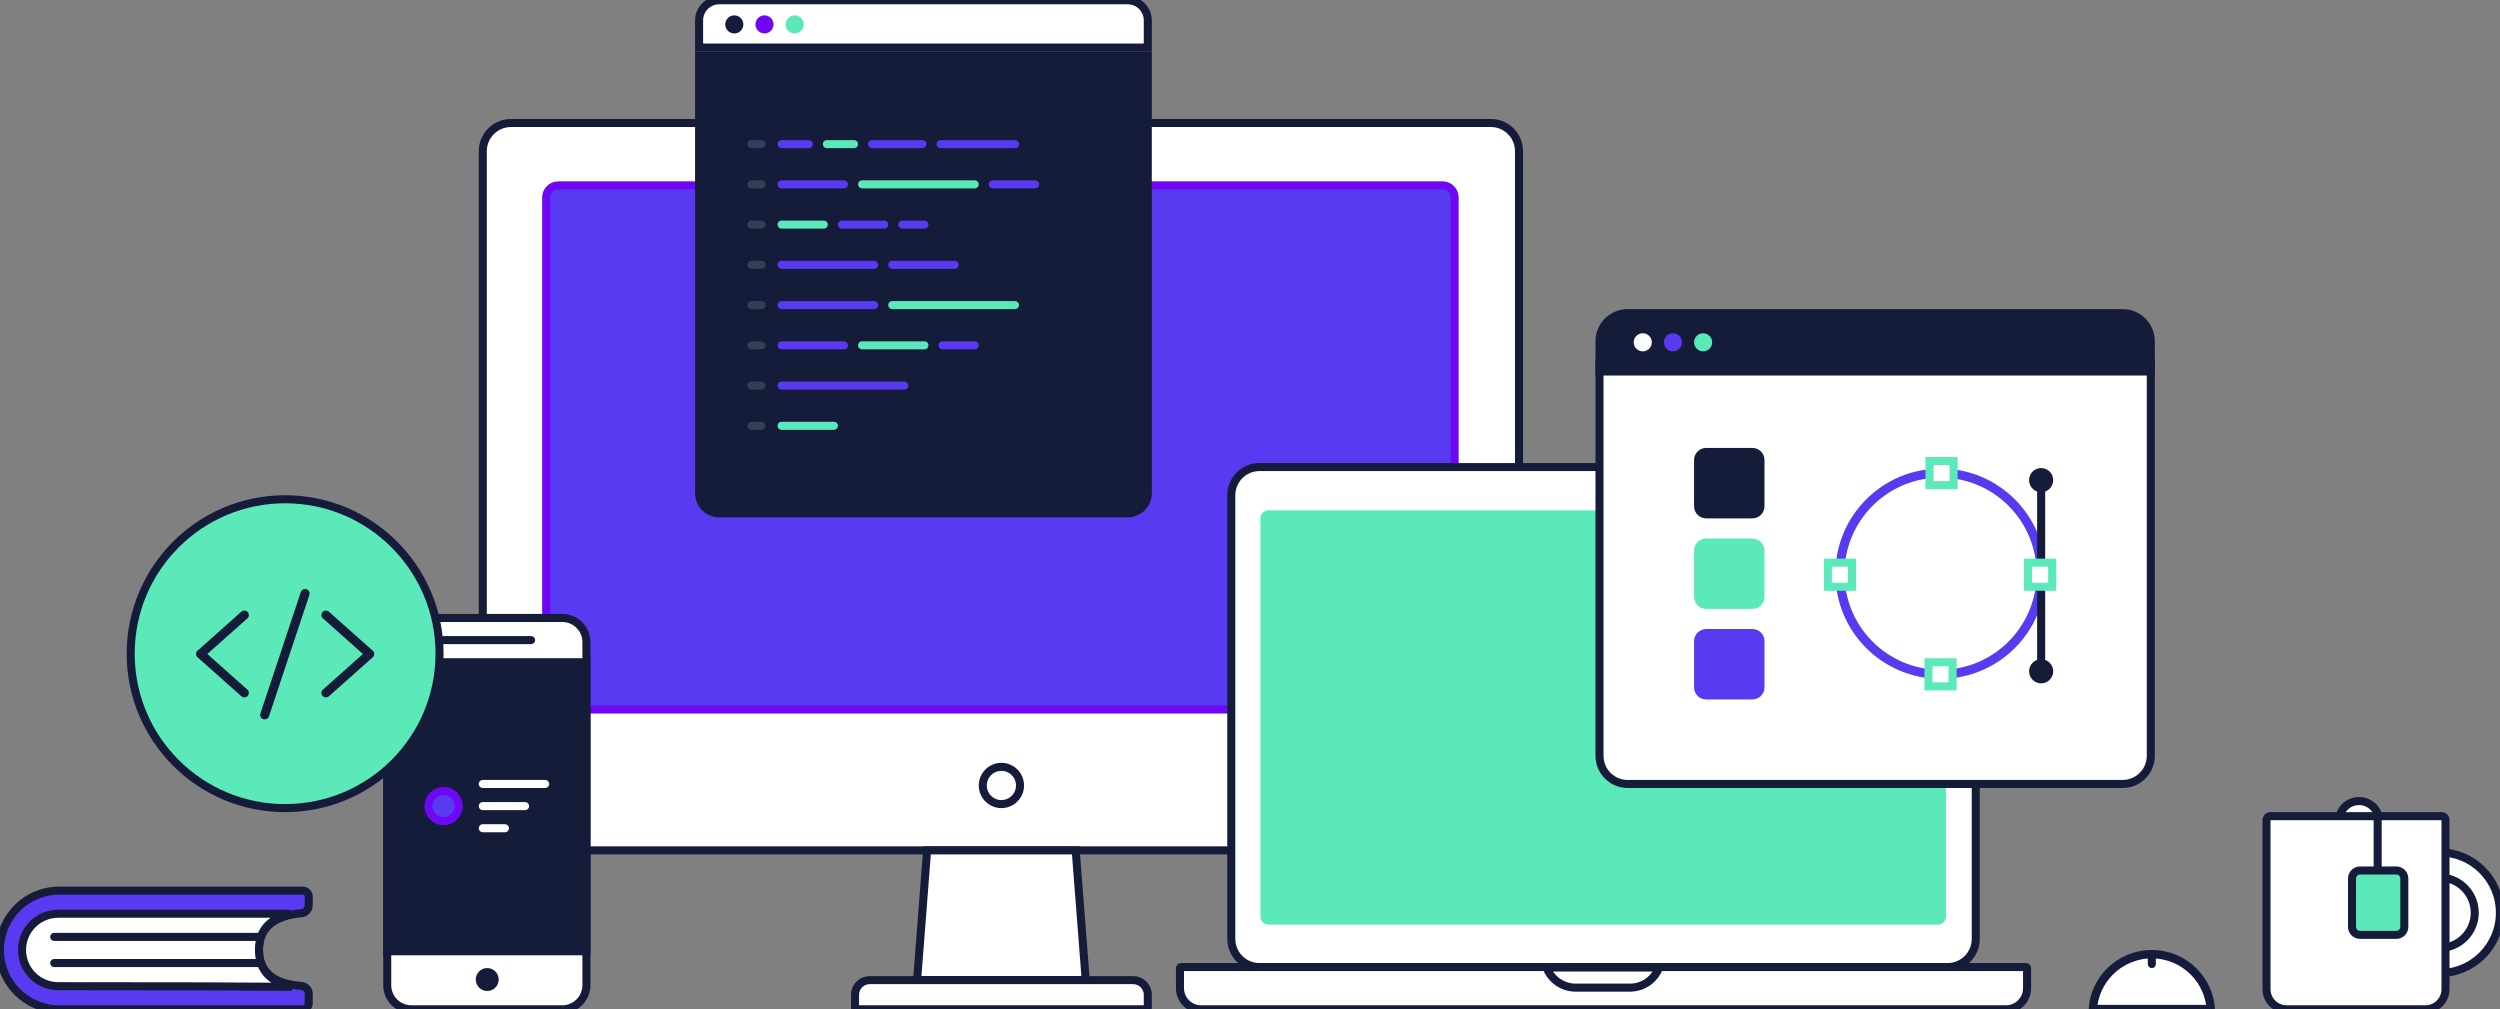 <svg width="2485" height="1003" viewBox="0 0 2485 1003" fill="none" xmlns="http://www.w3.org/2000/svg">
<rect x="0" y="0" width="2485" height="1003" fill="#808080" stroke="none"/>
<g clip-path="url(#clip0_150_2)">
<path fill-rule="evenodd" clip-rule="evenodd" d="M1481.89 122.26H507.906C500.172 122.26 493.17 125.392 488.104 130.457C483.035 135.523 479.9 142.522 479.9 150.253V817.265C479.9 824.992 483.036 831.993 488.106 837.059C493.173 842.124 500.174 845.259 507.906 845.259H1481.89C1489.63 845.259 1496.63 842.126 1501.7 837.061C1506.77 831.995 1509.9 824.996 1509.9 817.265V150.253C1509.9 142.526 1506.76 135.526 1501.69 130.459C1496.63 125.394 1489.63 122.26 1481.89 122.26H1481.89Z" fill="white" stroke="#141C3A" stroke-width="8" stroke-miterlimit="2.613"/>
<path fill-rule="evenodd" clip-rule="evenodd" d="M1433.91 184.26H554.893C551.583 184.26 548.583 185.604 546.41 187.78C544.241 189.953 542.899 192.953 542.899 196.266V693.253C542.899 696.568 544.241 699.568 546.41 701.74C548.581 703.914 551.581 705.258 554.893 705.258H1433.91C1437.22 705.258 1440.22 703.914 1442.39 701.738C1444.56 699.566 1445.9 696.566 1445.9 693.252V196.266C1445.9 192.951 1444.56 189.951 1442.39 187.778C1440.22 185.604 1437.22 184.26 1433.91 184.26H1433.91Z" fill="#583AF1" stroke="#6E07F3" stroke-width="8" stroke-miterlimit="2.613"/>
<path fill-rule="evenodd" clip-rule="evenodd" d="M1069.25 845.259H921.551L911.579 974.259H1079.22L1069.25 845.259Z" fill="white" stroke="#141C3A" stroke-width="8" stroke-miterlimit="2.613"/>
<path fill-rule="evenodd" clip-rule="evenodd" d="M1139.9 1003.26H850.903C850.626 1003.26 850.377 1003.15 850.195 1002.97C850.012 1002.78 849.9 1002.53 849.9 1002.25V988.759C849.9 984.754 851.524 981.13 854.148 978.506C856.774 975.882 860.401 974.259 864.407 974.259H1126.39C1130.4 974.259 1134.03 975.882 1136.65 978.508C1139.28 981.132 1140.9 984.756 1140.9 988.76V1002.25C1140.9 1002.53 1140.79 1002.78 1140.61 1002.97C1140.43 1003.15 1140.18 1003.26 1139.9 1003.26L1139.9 1003.26Z" fill="white" stroke="#141C3A" stroke-width="8" stroke-miterlimit="2.613"/>
<path d="M995.401 799.26C1005.62 799.26 1013.9 790.977 1013.9 780.759C1013.9 770.542 1005.62 762.259 995.401 762.259C985.183 762.259 976.9 770.542 976.9 780.759C976.9 790.977 985.183 799.26 995.401 799.26Z" stroke="#141C3A" stroke-width="8" stroke-miterlimit="2.613"/>
<path fill-rule="evenodd" clip-rule="evenodd" d="M408.9 614.259H558.9C572.153 614.259 582.9 625.006 582.9 638.259V979.259C582.9 992.511 572.153 1003.26 558.9 1003.26H408.9C395.649 1003.26 384.9 992.511 384.9 979.259V638.26C384.9 625.007 395.649 614.26 408.9 614.26V614.259Z" fill="white" stroke="#141C3A" stroke-width="8" stroke-miterlimit="2.613"/>
<path fill-rule="evenodd" clip-rule="evenodd" d="M582.899 658.26H384.9V945.559H582.899V658.26Z" fill="#141C3A" stroke="#141C3A" stroke-width="8" stroke-miterlimit="2.613"/>
<path fill-rule="evenodd" clip-rule="evenodd" d="M440.901 632.259H527.901C530.11 632.259 531.901 634.05 531.901 636.259C531.901 638.467 530.111 640.258 527.902 640.258H440.902C438.694 640.258 436.902 638.467 436.902 636.258H436.901C436.902 634.049 438.694 632.258 440.902 632.258L440.901 632.259Z" fill="#141C3A"/>
<path fill-rule="evenodd" clip-rule="evenodd" d="M484.301 962.259C490.596 962.259 495.701 967.364 495.701 973.659C495.701 979.954 490.597 985.058 484.302 985.058C478.008 985.058 472.903 979.953 472.903 973.658H472.902C472.903 967.363 478.009 962.258 484.303 962.258L484.301 962.259Z" fill="#141C3A"/>
<path d="M440.9 816.259C449.185 816.259 455.9 809.544 455.9 801.259C455.9 792.975 449.185 786.259 440.9 786.259C432.616 786.259 425.9 792.975 425.9 801.259C425.9 809.544 432.616 816.259 440.9 816.259Z" fill="#583AF1" stroke="#6E07F3" stroke-width="8" stroke-miterlimit="2.613"/>
<path fill-rule="evenodd" clip-rule="evenodd" d="M479.901 775.259H541.9C544.109 775.259 545.901 777.05 545.901 779.259C545.901 781.468 544.11 783.259 541.901 783.259H479.902C477.694 783.259 475.902 781.468 475.902 779.259C475.902 777.05 477.694 775.259 479.903 775.259H479.901Z" fill="white"/>
<path fill-rule="evenodd" clip-rule="evenodd" d="M479.901 797.259H521.901C524.11 797.259 525.901 799.05 525.901 801.259C525.901 803.468 524.111 805.259 521.902 805.259H479.902C477.694 805.259 475.902 803.468 475.902 801.259C475.902 799.05 477.694 797.259 479.903 797.259H479.901Z" fill="white"/>
<path fill-rule="evenodd" clip-rule="evenodd" d="M479.901 819.259H501.901C504.11 819.259 505.901 821.051 505.901 823.26C505.901 825.469 504.11 827.26 501.901 827.26H479.901C477.693 827.26 475.901 825.469 475.901 823.26C475.901 821.051 477.693 819.259 479.902 819.259H479.901Z" fill="white"/>
<path d="M283.401 803.259C368.176 803.259 436.901 734.535 436.901 649.759C436.901 564.983 368.176 496.259 283.401 496.259C198.625 496.259 129.9 564.983 129.9 649.759C129.9 734.535 198.625 803.259 283.401 803.259Z" fill="#5BE9B9" stroke="#141C3A" stroke-width="8" stroke-miterlimit="2.613"/>
<path fill-rule="evenodd" clip-rule="evenodd" d="M1935.91 464.26H1251.89C1244.16 464.26 1237.16 467.394 1232.1 472.46C1227.03 477.527 1223.9 484.527 1223.9 492.259V933.26C1223.9 940.988 1227.03 947.988 1232.1 953.057C1237.16 958.124 1244.16 961.259 1251.89 961.259H1935.91C1943.64 961.259 1950.64 958.126 1955.7 953.059C1960.77 947.992 1963.9 940.992 1963.9 933.26V492.259C1963.9 484.532 1960.77 477.531 1955.7 472.462C1950.63 467.395 1943.64 464.26 1935.91 464.26H1935.91Z" fill="white" stroke="#141C3A" stroke-width="8" stroke-miterlimit="2.613"/>
<path fill-rule="evenodd" clip-rule="evenodd" d="M2013.91 961.259H1173.89C1173.62 961.259 1173.37 961.37 1173.19 961.55C1173.01 961.731 1172.9 961.983 1172.9 962.259V982.259C1172.9 988.058 1175.25 993.308 1179.05 997.108C1182.85 1000.91 1188.1 1003.26 1193.91 1003.26H1993.89C1999.69 1003.26 2004.94 1000.91 2008.75 997.108C2012.55 993.307 2014.9 988.058 2014.9 982.259V962.259C2014.9 961.983 2014.79 961.732 2014.6 961.551C2014.43 961.371 2014.18 961.259 2013.91 961.259Z" fill="white" stroke="#141C3A" stroke-width="8" stroke-miterlimit="2.613"/>
<path fill-rule="evenodd" clip-rule="evenodd" d="M1649.19 961.708H1537.21C1539.16 966.843 1542.43 971.324 1546.61 974.737C1551.95 979.096 1558.77 981.708 1566.19 981.708H1620.2C1627.63 981.708 1634.45 979.095 1639.78 974.736C1643.96 971.323 1647.24 966.842 1649.19 961.708H1649.19Z" fill="white" stroke="#141C3A" stroke-width="8" stroke-miterlimit="2.613"/>
<path fill-rule="evenodd" clip-rule="evenodd" d="M1260.9 507.259H1926.31C1930.72 507.259 1934.31 510.841 1934.31 515.259V911.108C1934.31 915.525 1930.72 919.108 1926.31 919.108H1260.9C1256.48 919.108 1252.9 915.525 1252.9 911.108V515.259C1252.9 510.841 1256.48 507.258 1260.9 507.258V507.259Z" fill="#5BE9B9"/>
<path d="M972.9 198.259C975.661 198.259 977.9 196.021 977.9 193.259C977.9 190.498 975.661 188.26 972.9 188.26C970.139 188.26 967.9 190.498 967.9 193.259C967.9 196.021 970.139 198.259 972.9 198.259Z" fill="#293347"/>
<path fill-rule="evenodd" clip-rule="evenodd" d="M1140.9 55.26H694.9V490.262C694.9 495.786 697.138 500.785 700.758 504.403C704.379 508.024 709.383 510.26 714.91 510.26H1120.89C1126.42 510.26 1131.42 508.022 1135.04 504.402C1138.66 500.783 1140.9 495.784 1140.9 490.262V55.26H1140.9Z" fill="#141C3A" stroke="#141C3A" stroke-width="8" stroke-miterlimit="2.613"/>
<path fill-rule="evenodd" clip-rule="evenodd" d="M1120.89 0.259H714.91C709.384 0.259 704.381 2.498 700.76 6.118C697.14 9.738 694.9 14.739 694.9 20.263V47.259H1140.9V20.263C1140.9 14.741 1138.66 9.739 1135.04 6.119C1131.42 2.499 1126.42 0.259 1120.89 0.259H1120.89Z" fill="white" stroke="#141C3A" stroke-width="8" stroke-miterlimit="2.613"/>
<path d="M729.899 33.259C734.87 33.259 738.899 29.23 738.899 24.259C738.899 19.289 734.87 15.259 729.899 15.259C724.929 15.259 720.899 19.289 720.899 24.259C720.899 29.23 724.929 33.259 729.899 33.259Z" fill="#141C3A"/>
<path d="M759.899 33.259C764.87 33.259 768.899 29.23 768.899 24.259C768.899 19.289 764.87 15.259 759.899 15.259C754.929 15.259 750.899 19.289 750.899 24.259C750.899 29.23 754.929 33.259 759.899 33.259Z" fill="#6E07F3"/>
<path d="M789.899 33.259C794.87 33.259 798.899 29.23 798.899 24.259C798.899 19.289 794.87 15.259 789.899 15.259C784.929 15.259 780.899 19.289 780.899 24.259C780.899 29.23 784.929 33.259 789.899 33.259Z" fill="#5BE9B9"/>
<path fill-rule="evenodd" clip-rule="evenodd" d="M746.901 339.259H756.901C759.11 339.259 760.901 341.051 760.901 343.26C760.901 345.469 759.111 347.26 756.902 347.26H746.902C744.694 347.26 742.902 345.469 742.902 343.26H742.901C742.902 341.052 744.694 339.26 746.902 339.26L746.901 339.259Z" fill="#535B6B" fill-opacity="0.541"/>
<path fill-rule="evenodd" clip-rule="evenodd" d="M746.901 139.26H756.901C759.11 139.261 760.901 141.052 760.901 143.26C760.901 145.469 759.111 147.26 756.902 147.26H746.902C744.694 147.26 742.902 145.47 742.902 143.261H742.901C742.902 141.053 744.694 139.262 746.902 139.262L746.901 139.26Z" fill="#535B6B" fill-opacity="0.541"/>
<path fill-rule="evenodd" clip-rule="evenodd" d="M776.901 139.26H803.901C806.11 139.26 807.901 141.051 807.901 143.26C807.901 145.469 806.111 147.26 803.901 147.26H776.901C774.692 147.26 772.9 145.47 772.9 143.26C772.9 141.051 774.692 139.26 776.901 139.26Z" fill="#583AF1"/>
<path fill-rule="evenodd" clip-rule="evenodd" d="M821.901 139.26H848.901C851.11 139.26 852.901 141.051 852.901 143.26C852.901 145.469 851.111 147.26 848.901 147.26H821.901C819.692 147.26 817.9 145.47 817.9 143.26C817.9 141.051 819.691 139.26 821.901 139.26Z" fill="#5BE9B9"/>
<path fill-rule="evenodd" clip-rule="evenodd" d="M866.901 139.26H916.9C919.109 139.26 920.901 141.051 920.901 143.26C920.901 145.469 919.109 147.26 916.9 147.26H866.901C864.692 147.26 862.9 145.47 862.9 143.26C862.9 141.051 864.692 139.26 866.901 139.26Z" fill="#583AF1"/>
<path fill-rule="evenodd" clip-rule="evenodd" d="M934.9 139.26H1008.9C1011.11 139.26 1012.9 141.051 1012.9 143.26C1012.9 145.469 1011.11 147.26 1008.9 147.26H934.9C932.691 147.26 930.899 145.47 930.899 143.26C930.899 141.051 932.69 139.26 934.9 139.26Z" fill="#583AF1"/>
<path fill-rule="evenodd" clip-rule="evenodd" d="M746.901 179.26H756.901C759.11 179.26 760.901 181.051 760.901 183.26C760.901 185.469 759.111 187.26 756.902 187.26H746.902C744.694 187.26 742.902 185.47 742.902 183.261H742.901C742.902 181.053 744.694 179.262 746.902 179.262L746.901 179.26Z" fill="#535B6B" fill-opacity="0.541"/>
<path fill-rule="evenodd" clip-rule="evenodd" d="M746.901 219.259H756.901C759.11 219.259 760.901 221.051 760.901 223.26C760.901 225.469 759.111 227.26 756.902 227.26H746.902C744.694 227.26 742.902 225.469 742.902 223.26H742.901C742.902 221.052 744.694 219.26 746.902 219.26L746.901 219.259Z" fill="#535B6B" fill-opacity="0.541"/>
<path fill-rule="evenodd" clip-rule="evenodd" d="M746.901 259.26H756.901C759.11 259.261 760.901 261.052 760.901 263.26C760.901 265.469 759.111 267.26 756.902 267.26H746.902C744.694 267.26 742.902 265.47 742.902 263.261H742.901C742.902 261.053 744.694 259.262 746.902 259.262L746.901 259.26Z" fill="#535B6B" fill-opacity="0.541"/>
<path fill-rule="evenodd" clip-rule="evenodd" d="M746.901 299.26H756.901C759.11 299.26 760.901 301.051 760.901 303.26C760.901 305.469 759.111 307.26 756.902 307.26H746.902C744.694 307.26 742.902 305.47 742.902 303.261H742.901C742.902 301.053 744.694 299.262 746.902 299.262L746.901 299.26Z" fill="#535B6B" fill-opacity="0.541"/>
<path fill-rule="evenodd" clip-rule="evenodd" d="M746.901 379.26H756.901C759.11 379.261 760.901 381.052 760.901 383.26C760.901 385.469 759.111 387.26 756.902 387.26H746.902C744.694 387.26 742.902 385.47 742.902 383.261H742.901C742.902 381.053 744.694 379.262 746.902 379.262L746.901 379.26Z" fill="#535B6B" fill-opacity="0.541"/>
<path fill-rule="evenodd" clip-rule="evenodd" d="M746.901 419.26H756.901C759.11 419.26 760.901 421.051 760.901 423.26C760.901 425.469 759.111 427.26 756.902 427.26H746.902C744.694 427.26 742.902 425.47 742.902 423.261H742.901C742.902 421.053 744.694 419.262 746.902 419.262L746.901 419.26Z" fill="#535B6B" fill-opacity="0.541"/>
<path fill-rule="evenodd" clip-rule="evenodd" d="M776.901 179.26H838.9C841.11 179.26 842.901 181.051 842.901 183.26C842.901 185.469 841.11 187.26 838.901 187.26H776.901C774.693 187.26 772.901 185.47 772.901 183.261H772.9C772.901 181.053 774.693 179.262 776.901 179.262V179.26Z" fill="#583AF1"/>
<path fill-rule="evenodd" clip-rule="evenodd" d="M856.9 179.26H968.9C971.109 179.26 972.9 181.051 972.9 183.26C972.9 185.469 971.11 187.26 968.901 187.26H856.901C854.693 187.26 852.901 185.47 852.901 183.261H852.9C852.901 181.053 854.693 179.262 856.901 179.262L856.9 179.26Z" fill="#5BE9B9"/>
<path fill-rule="evenodd" clip-rule="evenodd" d="M986.901 179.26H1028.9C1031.11 179.26 1032.9 181.051 1032.9 183.26C1032.9 185.469 1031.11 187.26 1028.9 187.26H986.902C984.694 187.26 982.902 185.47 982.902 183.261H982.901C982.902 181.053 984.694 179.262 986.902 179.262L986.901 179.26Z" fill="#583AF1"/>
<path fill-rule="evenodd" clip-rule="evenodd" d="M776.901 219.259H818.901C821.11 219.259 822.901 221.051 822.901 223.26C822.901 225.469 821.111 227.26 818.902 227.26H776.902C774.694 227.26 772.902 225.469 772.902 223.26H772.901C772.902 221.052 774.694 219.26 776.902 219.26L776.901 219.259Z" fill="#5BE9B9"/>
<path fill-rule="evenodd" clip-rule="evenodd" d="M836.901 219.259H878.901C881.11 219.259 882.901 221.051 882.901 223.26C882.901 225.469 881.111 227.26 878.902 227.26H836.902C834.694 227.26 832.902 225.469 832.902 223.26H832.901C832.902 221.052 834.694 219.26 836.902 219.26L836.901 219.259Z" fill="#583AF1"/>
<path fill-rule="evenodd" clip-rule="evenodd" d="M896.901 219.259H918.901C921.11 219.259 922.901 221.051 922.901 223.26C922.901 225.469 921.111 227.26 918.902 227.26H896.902C894.694 227.26 892.902 225.469 892.902 223.26H892.901C892.902 221.052 894.694 219.26 896.902 219.26L896.901 219.259Z" fill="#583AF1"/>
<path fill-rule="evenodd" clip-rule="evenodd" d="M776.901 259.26H868.9C871.11 259.261 872.901 261.052 872.901 263.26C872.901 265.469 871.11 267.26 868.901 267.26H776.901C774.693 267.26 772.901 265.47 772.901 263.261H772.9C772.901 261.053 774.693 259.262 776.901 259.262V259.26Z" fill="#583AF1"/>
<path fill-rule="evenodd" clip-rule="evenodd" d="M886.9 259.26H948.899C951.108 259.261 952.9 261.052 952.9 263.26C952.9 265.469 951.109 267.26 948.9 267.26H886.9C884.692 267.26 882.9 265.47 882.9 263.261H882.899C882.9 261.053 884.692 259.262 886.9 259.262V259.26Z" fill="#583AF1"/>
<path fill-rule="evenodd" clip-rule="evenodd" d="M776.901 299.26H868.9C871.11 299.26 872.901 301.051 872.901 303.26C872.901 305.469 871.11 307.26 868.901 307.26H776.901C774.693 307.26 772.901 305.47 772.901 303.261H772.9C772.901 301.053 774.693 299.262 776.901 299.262V299.26Z" fill="#583AF1"/>
<path fill-rule="evenodd" clip-rule="evenodd" d="M886.9 299.26H1008.9C1011.11 299.26 1012.9 301.051 1012.9 303.26C1012.9 305.469 1011.11 307.26 1008.9 307.26H886.9C884.692 307.26 882.9 305.47 882.9 303.261H882.899C882.9 301.053 884.692 299.262 886.9 299.262V299.26Z" fill="#5BE9B9"/>
<path fill-rule="evenodd" clip-rule="evenodd" d="M776.901 339.259H838.9C841.11 339.259 842.901 341.051 842.901 343.26C842.901 345.469 841.11 347.26 838.901 347.26H776.901C774.693 347.26 772.901 345.469 772.901 343.26H772.9C772.901 341.052 774.693 339.26 776.901 339.26V339.259Z" fill="#583AF1"/>
<path fill-rule="evenodd" clip-rule="evenodd" d="M856.9 339.259H918.899C921.108 339.259 922.9 341.051 922.9 343.26C922.9 345.469 921.109 347.26 918.9 347.26H856.9C854.692 347.26 852.9 345.469 852.9 343.26H852.899C852.9 341.052 854.692 339.26 856.9 339.26V339.259Z" fill="#5BE9B9"/>
<path fill-rule="evenodd" clip-rule="evenodd" d="M936.9 339.259H968.899C971.108 339.259 972.9 341.051 972.9 343.26C972.9 345.469 971.109 347.26 968.9 347.26H936.9C934.692 347.26 932.9 345.469 932.9 343.26C932.9 341.052 934.692 339.26 936.901 339.26L936.9 339.259Z" fill="#583AF1"/>
<path fill-rule="evenodd" clip-rule="evenodd" d="M776.901 379.26H898.9C901.11 379.261 902.901 381.052 902.901 383.26C902.901 385.469 901.11 387.26 898.901 387.26H776.901C774.693 387.26 772.901 385.47 772.901 383.261H772.9C772.901 381.053 774.693 379.262 776.901 379.262V379.26Z" fill="#583AF1"/>
<path fill-rule="evenodd" clip-rule="evenodd" d="M776.901 419.26H828.901C831.11 419.26 832.901 421.051 832.901 423.26C832.901 425.469 831.111 427.26 828.902 427.26H776.902C774.694 427.26 772.902 425.47 772.902 423.261H772.901C772.902 421.053 774.694 419.262 776.902 419.262L776.901 419.26Z" fill="#5BE9B9"/>
<path fill-rule="evenodd" clip-rule="evenodd" d="M2137.9 361.26H1589.9V751.256C1589.9 758.991 1593.03 765.991 1598.1 771.059C1603.17 776.126 1610.17 779.26 1617.91 779.26H2109.89C2117.63 779.26 2124.63 776.126 2129.7 771.061C2134.77 765.993 2137.9 758.992 2137.9 751.257V361.261L2137.9 361.26Z" fill="white" stroke="#141C3A" stroke-width="8" stroke-miterlimit="2.613"/>
<path fill-rule="evenodd" clip-rule="evenodd" d="M2109.89 311.26H1617.91C1610.17 311.26 1603.17 314.392 1598.1 319.455C1593.03 324.521 1589.9 331.522 1589.9 339.252V369.259H2137.9V339.252C2137.9 331.522 2134.76 324.523 2129.7 319.457C2124.63 314.392 2117.62 311.26 2109.89 311.26Z" fill="#141C3A" stroke="#141C3A" stroke-width="8" stroke-miterlimit="2.613"/>
<path d="M1632.9 349.26C1637.87 349.26 1641.9 345.23 1641.9 340.26C1641.9 335.289 1637.87 331.26 1632.9 331.26C1627.93 331.26 1623.9 335.289 1623.9 340.26C1623.9 345.23 1627.93 349.26 1632.9 349.26Z" fill="white"/>
<path d="M1662.9 349.26C1667.87 349.26 1671.9 345.23 1671.9 340.26C1671.9 335.289 1667.87 331.26 1662.9 331.26C1657.93 331.26 1653.9 335.289 1653.9 340.26C1653.9 345.23 1657.93 349.26 1662.9 349.26Z" fill="#583AF1"/>
<path d="M1692.9 349.26C1697.87 349.26 1701.9 345.23 1701.9 340.26C1701.9 335.289 1697.87 331.26 1692.9 331.26C1687.93 331.26 1683.9 335.289 1683.9 340.26C1683.9 345.23 1687.93 349.26 1692.9 349.26Z" fill="#5BE9B9"/>
<path d="M1928.9 670.258C1984.13 670.258 2028.9 625.487 2028.9 570.259C2028.9 515.031 1984.13 470.26 1928.9 470.26C1873.67 470.26 1828.9 515.031 1828.9 570.259C1828.9 625.487 1873.67 670.258 1928.9 670.258Z" stroke="#583AF1" stroke-width="9" stroke-miterlimit="2.613"/>
<path fill-rule="evenodd" clip-rule="evenodd" d="M1941.9 458.26H1917.9V482.26H1941.9V458.26Z" fill="#FFFFFE" stroke="#5BE9B9" stroke-width="8" stroke-miterlimit="2.613"/>
<path fill-rule="evenodd" clip-rule="evenodd" d="M1940.9 658.26H1916.9V682.26H1940.9V658.26Z" fill="#FFFFFE" stroke="#5BE9B9" stroke-width="8" stroke-miterlimit="2.613"/>
<path fill-rule="evenodd" clip-rule="evenodd" d="M1840.9 559.259H1816.9V583.259H1840.9V559.259Z" fill="#FFFFFE" stroke="#5BE9B9" stroke-width="8" stroke-miterlimit="2.613"/>
<path d="M2028.9 480.259V555.259" stroke="#141C3A" stroke-width="8" stroke-miterlimit="2.613" stroke-linecap="square"/>
<path d="M2028.9 585.259V660.259" stroke="#141C3A" stroke-width="8" stroke-miterlimit="2.613" stroke-linecap="square"/>
<path d="M2028.9 489.259C2035.53 489.259 2040.9 483.887 2040.9 477.259C2040.9 470.632 2035.53 465.259 2028.9 465.259C2022.27 465.259 2016.9 470.632 2016.9 477.259C2016.9 483.887 2022.27 489.259 2028.9 489.259Z" fill="#141C3A"/>
<path d="M2028.9 679.26C2035.53 679.26 2040.9 673.887 2040.9 667.26C2040.9 660.632 2035.53 655.26 2028.9 655.26C2022.27 655.26 2016.9 660.632 2016.9 667.26C2016.9 673.887 2022.27 679.26 2028.9 679.26Z" fill="#141C3A"/>
<path fill-rule="evenodd" clip-rule="evenodd" d="M2039.9 559.259H2015.9V583.259H2039.9V559.259Z" fill="#FFFFFE" stroke="#5BE9B9" stroke-width="8" stroke-miterlimit="2.613"/>
<path fill-rule="evenodd" clip-rule="evenodd" d="M1695.9 445.26H1741.9C1748.53 445.26 1753.9 450.634 1753.9 457.26V503.26C1753.9 509.886 1748.53 515.26 1741.9 515.26H1695.9C1689.27 515.26 1683.9 509.886 1683.9 503.26V457.26C1683.9 450.634 1689.27 445.26 1695.9 445.26Z" fill="#141C3A"/>
<path fill-rule="evenodd" clip-rule="evenodd" d="M1695.9 535.259H1741.9C1748.53 535.259 1753.9 540.633 1753.9 547.259V593.259C1753.9 599.885 1748.53 605.259 1741.9 605.259H1695.9C1689.27 605.259 1683.9 599.885 1683.9 593.259V547.259C1683.9 540.633 1689.27 535.259 1695.9 535.259Z" fill="#5BE9B9"/>
<path fill-rule="evenodd" clip-rule="evenodd" d="M1695.9 625.259H1741.9C1748.53 625.259 1753.9 630.633 1753.9 637.259V683.259C1753.9 689.885 1748.53 695.259 1741.9 695.259H1695.9C1689.27 695.259 1683.9 689.885 1683.9 683.259V637.259C1683.9 630.633 1689.27 625.259 1695.9 625.259Z" fill="#583AF1"/>
<path d="M2424.9 967.26C2458.04 967.26 2484.9 940.397 2484.9 907.26C2484.9 874.122 2458.04 847.26 2424.9 847.26C2391.76 847.26 2364.9 874.122 2364.9 907.26C2364.9 940.397 2391.76 967.26 2424.9 967.26Z" fill="white" stroke="#141C3A" stroke-width="8" stroke-miterlimit="2.613"/>
<path d="M2424.9 942.259C2444.23 942.259 2459.9 926.589 2459.9 907.259C2459.9 887.93 2444.23 872.26 2424.9 872.26C2405.57 872.26 2389.9 887.93 2389.9 907.259C2389.9 926.589 2405.57 942.259 2424.9 942.259Z" fill="white" stroke="#141C3A" stroke-width="8" stroke-miterlimit="2.613"/>
<path d="M2344.9 836.259C2355.95 836.259 2364.9 827.305 2364.9 816.259C2364.9 805.214 2355.95 796.26 2344.9 796.26C2333.85 796.26 2324.9 805.214 2324.9 816.259C2324.9 827.305 2333.85 836.259 2344.9 836.259Z" fill="#FFFFFE" stroke="#141C3A" stroke-width="8" stroke-miterlimit="2.613"/>
<path fill-rule="evenodd" clip-rule="evenodd" d="M2426.83 811.259H2256.9C2255.79 811.259 2254.8 811.707 2254.07 812.43C2253.35 813.154 2252.9 814.154 2252.9 815.258V983.258C2252.9 988.781 2255.14 993.781 2258.76 997.4C2262.38 1001.02 2267.38 1003.26 2272.9 1003.26H2410.83C2416.35 1003.26 2421.35 1001.02 2424.97 997.4C2428.59 993.781 2430.83 988.781 2430.83 983.258V815.258C2430.83 814.153 2430.38 813.153 2429.66 812.43C2428.93 811.706 2427.93 811.259 2426.83 811.259H2426.83Z" fill="white" stroke="#141C3A" stroke-width="8" stroke-miterlimit="2.613"/>
<path fill-rule="evenodd" clip-rule="evenodd" d="M2381.9 865.259H2345.9C2343.69 865.259 2341.69 866.154 2340.24 867.602C2338.79 869.05 2337.9 871.049 2337.9 873.259V921.259C2337.9 923.468 2338.79 925.469 2340.24 926.917C2341.69 928.364 2343.69 929.26 2345.9 929.26H2381.9C2384.11 929.26 2386.11 928.364 2387.56 926.917C2389 925.469 2389.9 923.469 2389.9 921.259V873.259C2389.9 871.05 2389 869.05 2387.56 867.602C2386.11 866.154 2384.11 865.259 2381.9 865.259Z" fill="#5BE9B9" stroke="#141C3A" stroke-width="8" stroke-miterlimit="2.613"/>
<path d="M2363.4 812.759V858.259" stroke="#141C3A" stroke-width="8" stroke-miterlimit="2.613" stroke-linecap="square"/>
<path fill-rule="evenodd" clip-rule="evenodd" d="M2138.9 948.459C2122.66 948.459 2107.96 955.041 2097.32 965.681C2087.61 975.397 2081.27 988.496 2080.25 1003.06H2197.55C2196.52 988.496 2190.19 975.397 2180.48 965.681C2169.84 955.041 2155.14 948.459 2138.9 948.459Z" fill="white" stroke="#141C3A" stroke-width="8.4" stroke-miterlimit="2.613"/>
<path fill-rule="evenodd" clip-rule="evenodd" d="M2138.9 949.259C2141.11 949.259 2142.9 951.05 2142.9 953.259V958.26C2142.9 960.468 2141.11 962.259 2138.9 962.259C2136.69 962.259 2134.9 960.468 2134.9 958.259V953.259C2134.9 951.05 2136.69 949.259 2138.9 949.259Z" fill="#141C3A"/>
<path fill-rule="evenodd" clip-rule="evenodd" d="M300.901 885.259H58.901C42.608 885.259 27.858 891.863 17.181 902.54C6.504 913.217 -0.1 927.968 -0.1 944.26C-0.1 960.552 6.504 975.302 17.181 985.98C27.858 996.657 42.609 1003.26 58.901 1003.26H300.901C302.558 1003.26 304.057 1002.59 305.143 1001.5C306.229 1000.42 306.901 998.917 306.901 997.261V987.974C306.901 985.875 306.09 983.955 304.755 982.522C303.421 981.088 301.562 980.143 299.468 979.994C285.625 979.009 275.335 975.495 268.436 969.785C261.167 963.768 257.398 955.306 257.398 944.26C257.398 933.199 261.175 924.652 268.528 918.491C275.477 912.668 285.852 908.97 299.85 907.712C301.852 907.474 303.612 906.506 304.871 905.092C306.137 903.673 306.9 901.803 306.9 899.769V891.259C306.9 889.602 306.228 888.103 305.142 887.017C304.056 885.931 302.557 885.259 300.9 885.259H300.901Z" fill="#583AF1" stroke="#141C3A" stroke-width="8" stroke-miterlimit="2.613"/>
<path fill-rule="evenodd" clip-rule="evenodd" d="M288.686 908.259H57.9C47.96 908.259 38.96 912.288 32.444 918.803C25.93 925.317 21.9 934.317 21.9 944.259C21.9 954.201 25.93 963.2 32.444 969.715C38.959 976.23 47.959 980.259 57.9 980.259C166.796 980.259 244.229 980.467 290.197 980.882C282.152 978.71 272.923 975.63 266.371 968.9C261.107 963.495 257.399 955.797 257.399 944.259C257.399 932.612 261.178 924.886 266.52 919.499C272.651 913.315 281.077 910.301 288.687 908.259H288.686Z" fill="white" stroke="#141C3A" stroke-width="8" stroke-miterlimit="2.613"/>
<path fill-rule="evenodd" clip-rule="evenodd" d="M53.826 953.259H255.975C258.143 953.259 259.9 955.049 259.9 957.259C259.9 959.468 258.143 961.26 255.975 961.26H53.826C51.658 961.26 49.9 959.469 49.9 957.259C49.9 955.05 51.658 953.259 53.826 953.259Z" fill="#141C3A"/>
<path fill-rule="evenodd" clip-rule="evenodd" d="M53.826 927.259H255.975C258.143 927.259 259.9 929.05 259.9 931.26C259.9 933.469 258.143 935.26 255.975 935.26H53.826C51.658 935.26 49.9 933.469 49.9 931.26C49.9 929.051 51.658 927.259 53.826 927.259Z" fill="#141C3A"/>
<path d="M246.055 685.616C241.148 681.253 236.24 676.89 231.333 672.527C223.513 665.581 215.714 658.614 207.893 651.669C206.1 650.089 204.307 648.486 202.537 646.906C202.537 648.998 202.537 651.112 202.537 653.205C207.444 648.843 212.352 644.48 217.259 640.116C225.079 633.171 232.878 626.203 240.7 619.258C242.492 617.678 244.285 616.075 246.055 614.495C247.804 612.937 247.782 609.754 246.055 608.195C244.196 606.482 241.596 606.526 239.714 608.195C234.806 612.559 229.899 616.921 224.991 621.284C217.171 628.23 209.372 635.197 201.551 642.142C199.758 643.722 197.965 645.325 196.195 646.906C194.469 648.442 194.469 651.669 196.195 653.205C201.102 657.568 206.01 661.931 210.918 666.295C218.738 673.24 226.537 680.207 234.358 687.153C236.15 688.733 237.943 690.336 239.714 691.916C241.462 693.474 244.352 693.764 246.055 691.916C247.624 690.225 247.915 687.286 246.055 685.617V685.616Z" fill="#141C3A"/>
<path d="M320.786 614.505C325.694 618.867 330.601 623.23 335.509 627.594C343.329 634.539 351.128 641.507 358.949 648.451C360.741 650.032 362.535 651.635 364.305 653.215C364.305 651.122 364.305 649.008 364.305 646.915C359.397 651.278 354.49 655.641 349.582 660.004C341.762 666.95 333.963 673.917 326.142 680.862C324.35 682.442 322.556 684.045 320.786 685.626C319.038 687.184 319.06 690.367 320.786 691.925C322.646 693.639 325.245 693.594 327.128 691.925C332.036 687.562 336.943 683.2 341.851 678.836C349.671 671.891 357.47 664.923 365.291 657.978C367.083 656.398 368.876 654.795 370.647 653.215C372.373 651.679 372.373 648.451 370.647 646.915C365.739 642.552 360.832 638.189 355.924 633.826C348.104 626.88 340.305 619.914 332.484 612.968C330.692 611.388 328.898 609.785 327.128 608.204C325.38 606.646 322.489 606.356 320.786 608.204C319.218 609.896 318.927 612.834 320.786 614.504V614.505Z" fill="#141C3A"/>
<path d="M267.438 711.831C268.783 707.824 270.105 703.817 271.449 699.789C274.653 690.151 277.858 680.535 281.062 670.895C284.917 659.275 288.771 647.678 292.648 636.058C295.987 626.018 299.325 615.979 302.664 605.94C304.255 601.065 306.048 596.212 307.527 591.27C307.55 591.204 307.572 591.136 307.594 591.069C308.333 588.865 306.742 586.105 304.457 585.593C301.991 585.037 299.729 586.328 298.944 588.71C297.599 592.717 296.277 596.724 294.933 600.752C291.729 610.391 288.525 620.006 285.32 629.646C281.466 641.266 277.611 652.863 273.735 664.483C270.396 674.523 267.057 684.562 263.718 694.601C262.127 699.454 260.334 704.307 258.856 709.248C258.834 709.315 258.811 709.382 258.789 709.449C258.049 711.653 259.64 714.413 261.926 714.925C264.391 715.481 266.654 714.19 267.438 711.83V711.831Z" fill="#141C3A"/>
</g>
<defs>
<clipPath id="clip0_150_2">
<rect width="2484.96" height="1003.01" fill="white"/>
</clipPath>
</defs>
</svg>
